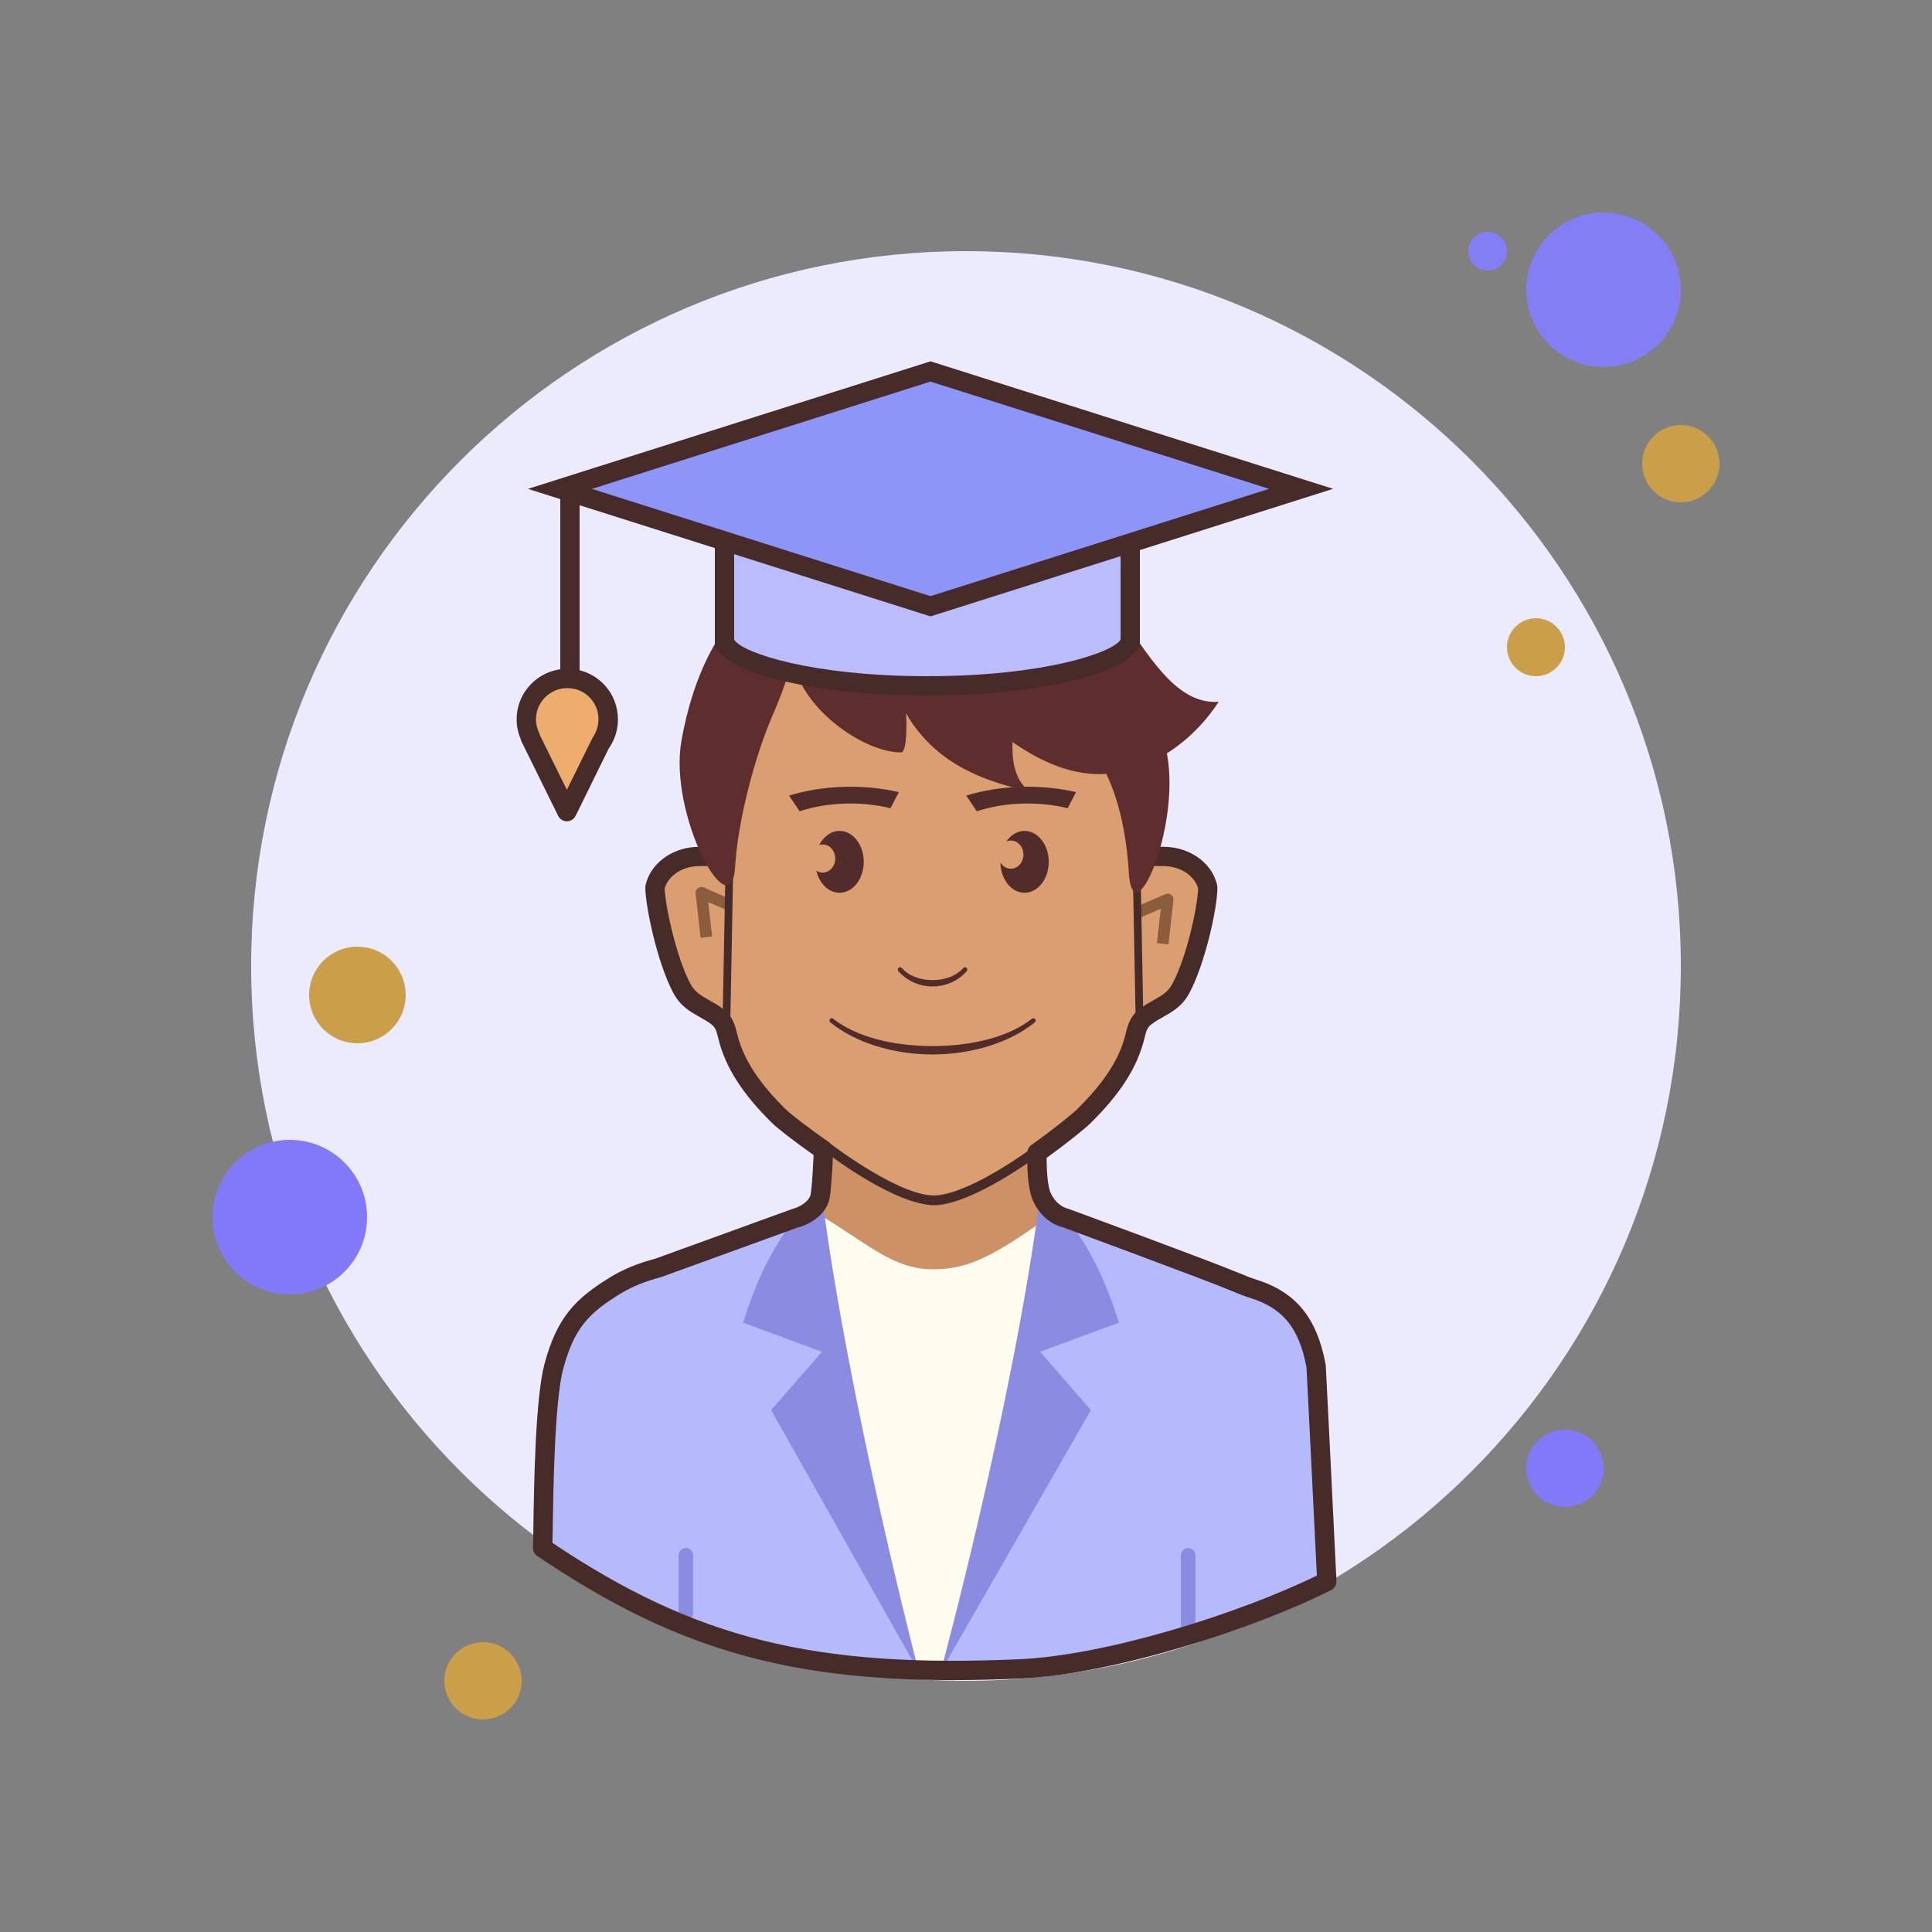 <svg xmlns="http://www.w3.org/2000/svg" xmlns:xlink="http://www.w3.org/1999/xlink" viewBox="0,0,256,256" width="200px" height="200px" fill-rule="nonzero"><rect x="0" y="0" width="256" height="256" fill="#808080" stroke="none"/><g fill="none" fill-rule="nonzero" stroke="none" stroke-width="1" stroke-linecap="butt" stroke-linejoin="miter" stroke-miterlimit="10" stroke-dasharray="" stroke-dashoffset="0" font-family="none" font-weight="none" font-size="none" text-anchor="none" style="mix-blend-mode: normal"><g transform="scale(2.56,2.56)"><path d="M77,12c-0.552,0 -1,0.448 -1,1c0,0.552 0.448,1 1,1c0.552,0 1,-0.448 1,-1c0,-0.552 -0.448,-1 -1,-1z" fill="#847ef5"></path><path d="M50,13c-20.435,0 -37,16.565 -37,37c0,20.435 16.565,37 37,37c20.435,0 37,-16.565 37,-37c0,-20.435 -16.565,-37 -37,-37z" fill="#ecebfd"></path><path d="M83,11c-2.209,0 -4,1.791 -4,4c0,2.209 1.791,4 4,4c2.209,0 4,-1.791 4,-4c0,-2.209 -1.791,-4 -4,-4z" fill="#847ef5"></path><path d="M87,22c-1.105,0 -2,0.895 -2,2c0,1.105 0.895,2 2,2c1.105,0 2,-0.895 2,-2c0,-1.105 -0.895,-2 -2,-2z" fill="#cb9f49"></path><path d="M81,74c-1.105,0 -2,0.895 -2,2c0,1.105 0.895,2 2,2c1.105,0 2,-0.895 2,-2c0,-1.105 -0.895,-2 -2,-2zM15,59c-2.209,0 -4,1.791 -4,4c0,2.209 1.791,4 4,4c2.209,0 4,-1.791 4,-4c0,-2.209 -1.791,-4 -4,-4z" fill="#8279f9"></path><path d="M25,85c-1.105,0 -2,0.895 -2,2c0,1.105 0.895,2 2,2c1.105,0 2,-0.895 2,-2c0,-1.105 -0.895,-2 -2,-2z" fill="#cb9f49"></path><path d="M18.5,49c-1.381,0 -2.5,1.119 -2.5,2.5c0,1.381 1.119,2.5 2.5,2.5c1.381,0 2.5,-1.119 2.5,-2.5c0,-1.381 -1.119,-2.5 -2.5,-2.5zM79.5,32c-0.828,0 -1.5,0.672 -1.5,1.5c0,0.828 0.672,1.5 1.5,1.5c0.828,0 1.5,-0.672 1.5,-1.5c0,-0.828 -0.672,-1.5 -1.5,-1.5z" fill="#cb9f49"></path><path d="M68.121,70.526c-0.405,-2.146 -1.28,-3.403 -3.342,-4.026c-0.09,-0.027 -0.21,-0.071 -0.345,-0.123c-0.156,-0.068 -0.354,-0.148 -0.586,-0.238c-1.249,-0.528 -8.673,-3.267 -8.673,-3.267c-0.612,-0.155 -1.01,-0.591 -1.24,-1.082c-0.38,-0.811 -0.233,-2.914 -0.233,-2.914c0,0 -3.104,1.062 -5.041,1.424c-1.9,0.185 -5.983,-2.272 -5.983,-2.272c0,0 -0.096,3.037 -0.225,3.712c-0.102,0.53 -0.672,0.978 -1.284,1.133l-7.124,2.583c-0.788,0.206 -1.544,0.5 -2.209,0.911c-1.793,1.107 -2.701,2.769 -3.163,4.16c0,0 -0.469,3.316 -0.45,3.435c-0.044,0.464 -0.09,0.975 -0.137,1.512c7.764,5.257 14,6.73 24.699,6.262c4.861,-0.213 12.099,-2.613 15.891,-4.527c-0.201,-4.225 -0.555,-6.683 -0.555,-6.683z" fill="#ce9065"></path><path d="M68.218,70.645c-0.405,-2.146 -1.28,-3.403 -3.342,-4.026c-0.09,-0.027 -0.21,-0.071 -0.345,-0.123c-0.156,-0.068 -0.354,-0.148 -0.586,-0.238c-0.676,-0.286 -7.327,-2.607 -9.464,-3.403c-2.917,2.055 -4.229,2.847 -6.175,2.847c-2.075,0 -3.267,-1.256 -6.158,-3l-3.237,1.195c-0.008,-0.004 -0.016,-0.009 -0.024,-0.013l-0.314,0.083l-4.431,1.607c-0.788,0.206 -1.544,0.5 -2.209,0.911c-1.793,1.107 -2.701,2.769 -3.163,4.16c0,0 -0.469,3.316 -0.45,3.435c-0.044,0.464 -0.09,5.444 -0.137,5.981c7.764,5.257 14,6.73 24.699,6.262c4.861,-0.213 12.099,-2.613 15.891,-4.527c-0.201,-4.225 -0.555,-11.151 -0.555,-11.151z" fill="#b5bafd"></path><path d="M55.201,73.272c-0.734,-0.922 -1.246,-1.991 -1.991,-2.903c-0.18,-0.22 -0.193,-0.49 0,-0.707c0.42,-0.473 1.003,-0.712 1.575,-0.949c0.63,-0.26 1.24,-0.544 1.877,-0.779c-0.402,-1.668 -1.195,-3.179 -2.187,-4.573c-0.131,-0.185 -0.105,-0.364 -0.005,-0.499c-2.91,2.05 -4.221,2.84 -6.166,2.84c-1.983,0 -3.176,-1.154 -5.801,-2.778c-0.245,1.521 -1.625,3.575 -0.602,5.068c0.404,0.59 1.234,0.794 1.504,1.521c0.381,1.03 -0.189,2.514 -0.217,3.563c-0.055,2.13 0.531,3.727 1.326,5.648c0.035,0.084 0.041,0.16 0.032,0.229c0.637,1.265 1.355,2.57 1.835,3.883c0.42,1.15 0.672,2.347 0.958,3.532c0.512,0.018 1.039,0.026 1.573,0.03c0.477,-2.289 1.785,-4.509 2.694,-6.65c0.996,-2.343 1.931,-4.54 3.595,-6.476z" fill="#fdfcef"></path><path d="M35.5,83.875c-0.207,0 -0.375,-0.168 -0.375,-0.375v-3c0,-0.207 0.168,-0.375 0.375,-0.375c0.207,0 0.375,0.168 0.375,0.375v3c0,0.207 -0.168,0.375 -0.375,0.375zM61.5,84.875c-0.207,0 -0.375,-0.168 -0.375,-0.375v-4c0,-0.207 0.168,-0.375 0.375,-0.375c0.207,0 0.375,0.168 0.375,0.375v4c0,0.207 -0.168,0.375 -0.375,0.375zM53.832,61.931c0,0 2.364,1.005 4.084,6.53l-4.084,1.507l2.633,3.015l-7.78,13.558c0.001,0 3.753,-13.835 5.147,-24.61zM42.546,61.931c0,0 -2.363,1.005 -4.084,6.53l4.084,1.507l-2.632,3.015l7.647,13.558c0,0 -3.62,-13.835 -5.015,-24.61z" fill="#898ce1"></path><path d="M60.418,44c-0.117,-0.008 -0.236,-0.009 -0.36,-0.009c-0.965,-0.047 -1.24,0.338 -1.196,-0.259c0.078,-1.06 -0.07,-5.361 -0.07,-5.578c0,-4.456 -4.653,-8.091 -10.792,-8.292v-0.013c0.286,0.001 0.248,0.006 0.208,0.007c-0.039,-0.001 -0.077,-0.006 0.792,-0.007v0.013c-6.722,0.202 -11.375,3.836 -11.375,8.292c0,0.217 -0.148,4.517 -0.07,5.578c0.044,0.597 -0.231,0.212 -1.196,0.259c-0.124,0 -0.243,0.001 -0.36,0.009c-1.058,0.071 -1.914,0.744 -2.097,1.578c0.13,0.079 0.611,3.731 1.391,5.17c0.436,0.803 1.116,0.915 1.815,1.434c0.387,0.287 0.462,0.612 0.568,1.041c0.392,1.59 1.481,2.942 2.674,4.096c0.589,0.57 4.499,4.738 7.858,4.527c3.375,-0.127 7.269,-3.957 7.858,-4.527c1.193,-1.154 2.282,-2.506 2.674,-4.096c0.106,-0.43 0.18,-0.754 0.568,-1.041c0.699,-0.519 1.379,-0.63 1.815,-1.434c0.78,-1.439 1.262,-5.091 1.391,-5.17c-0.182,-0.834 -1.038,-1.508 -2.096,-1.578z" fill="#db9e71"></path><path d="M48.269,51.059c0.683,0 1.345,-0.298 1.771,-0.797c0.043,-0.05 0.037,-0.126 -0.013,-0.169v0c-0.05,-0.043 -0.125,-0.038 -0.169,0.012c-0.347,0.397 -0.927,0.625 -1.589,0.625c-0.663,0 -1.242,-0.228 -1.589,-0.625c-0.024,-0.027 -0.057,-0.041 -0.091,-0.041c-0.028,0 -0.056,0.01 -0.078,0.029c-0.05,0.043 -0.056,0.119 -0.013,0.169c0.426,0.499 1.088,0.797 1.771,0.797zM46.091,41.833l0.433,-0.832c-1.832,-0.429 -3.941,-0.361 -5.682,0.179l0.546,0.811c1.431,-0.472 3.191,-0.532 4.703,-0.158zM55.262,41.833l0.433,-0.832c-1.832,-0.429 -3.941,-0.361 -5.682,0.179l0.546,0.811c1.432,-0.472 3.192,-0.532 4.703,-0.158zM43.454,43.007c-0.44,0 -0.826,0.291 -1.049,0.731c0.056,-0.017 0.113,-0.029 0.174,-0.029c0.361,0 0.653,0.327 0.653,0.729c0,0.403 -0.293,0.729 -0.653,0.729c-0.118,0 -0.227,-0.038 -0.323,-0.099c0.154,0.661 0.632,1.142 1.199,1.142c0.691,0 1.252,-0.717 1.252,-1.602c-0.001,-0.883 -0.562,-1.601 -1.253,-1.601zM53.031,43.007c-0.376,0 -0.712,0.213 -0.941,0.548c0.072,-0.03 0.149,-0.049 0.23,-0.049c0.361,0 0.653,0.327 0.653,0.729c0,0.403 -0.293,0.729 -0.653,0.729c-0.224,0 -0.421,-0.126 -0.539,-0.318c0.016,0.867 0.569,1.563 1.25,1.563c0.691,0 1.252,-0.717 1.252,-1.602c-0.001,-0.882 -0.561,-1.6 -1.252,-1.6zM53.562,52.915c0.051,-0.042 0.059,-0.117 0.018,-0.168v0c-0.041,-0.051 -0.117,-0.06 -0.169,-0.018c-1.128,0.899 -3.002,1.415 -5.141,1.415c-2.139,0 -4.013,-0.516 -5.142,-1.416c-0.022,-0.018 -0.048,-0.026 -0.075,-0.026c-0.035,0 -0.07,0.015 -0.094,0.045c-0.041,0.051 -0.034,0.127 0.017,0.169c1.274,1.041 3.253,1.663 5.293,1.663c2.04,-0.001 4.018,-0.622 5.293,-1.664z" fill="#512c2b"></path><path d="M49.324,86.962c-8.907,0 -14.656,-1.781 -21.52,-6.428c-0.15,-0.102 -0.233,-0.276 -0.218,-0.457c0.009,-0.108 0.014,-0.475 0.021,-1.007c0.033,-2.182 0.1,-6.721 0.582,-8.497c0.654,-2.417 1.612,-3.362 3.382,-4.455c0.662,-0.408 1.451,-0.734 2.345,-0.968l7.08,-2.569c0.503,-0.131 0.906,-0.457 0.963,-0.757c0.029,-0.149 0.085,-0.611 0.153,-2.039c-1.032,-0.729 -1.872,-1.386 -2.113,-1.622c-1.56,-1.526 -2.453,-2.918 -2.81,-4.381c-0.109,-0.447 -0.156,-0.603 -0.382,-0.772c-0.207,-0.154 -0.413,-0.27 -0.609,-0.38c-0.483,-0.272 -0.982,-0.555 -1.346,-1.232c-0.838,-1.564 -1.451,-4.521 -1.451,-5.465c0,-0.035 0.004,-0.071 0.011,-0.105c0.235,-1.086 1.285,-1.903 2.552,-1.989c0.128,-0.009 0.258,-0.01 0.393,-0.01c0.269,-0.013 0.502,0.006 0.685,0.03c-0.036,-1.206 0.036,-3.76 0.068,-4.913c0.008,-0.288 0.014,-0.479 0.014,-0.52c0,-4.527 4.249,-8.156 10.076,-8.796c0.083,-0.064 0.187,-0.104 0.299,-0.104c0.278,0 0.498,0 0.67,0.013c0.222,-0.026 0.464,-0.035 0.627,0.085c6.066,0.62 10.495,4.257 10.495,8.802c0,0.041 0.005,0.231 0.014,0.52c0.033,1.177 0.106,3.813 0.067,4.913c0.184,-0.025 0.418,-0.05 0.71,-0.029c0.107,-0.002 0.241,0.002 0.368,0.009c1.268,0.086 2.317,0.903 2.552,1.989c0.007,0.034 0.011,0.07 0.011,0.105c0,1.089 -0.65,3.971 -1.45,5.465c-0.364,0.678 -0.863,0.96 -1.346,1.232c-0.197,0.11 -0.403,0.226 -0.61,0.381c-0.226,0.17 -0.273,0.325 -0.376,0.752c-0.362,1.482 -1.255,2.874 -2.815,4.4c-0.255,0.25 -1.157,0.984 -2.242,1.768c-0.002,0.858 0.075,1.531 0.213,1.826c0.141,0.299 0.413,0.683 0.911,0.81c0.354,0.127 7.499,2.764 8.745,3.292c0.225,0.086 0.428,0.169 0.589,0.238c0.103,0.039 0.212,0.079 0.294,0.104c2.121,0.641 3.224,1.96 3.687,4.411c0.004,0.022 0.007,0.045 0.008,0.067c0,0 0.354,6.928 0.554,11.152c0.009,0.197 -0.098,0.381 -0.274,0.47c-4.042,2.041 -11.346,4.373 -16.094,4.581c-1.216,0.053 -2.374,0.08 -3.483,0.08zM28.595,79.86c7.41,4.964 13.548,6.492 24.167,6.021c4.505,-0.197 11.397,-2.371 15.398,-4.33c-0.194,-4.064 -0.51,-10.273 -0.537,-10.788c-0.396,-2.065 -1.237,-3.078 -2.989,-3.606c-0.099,-0.03 -0.231,-0.078 -0.379,-0.135c-0.171,-0.073 -0.363,-0.15 -0.588,-0.238c-1.239,-0.524 -8.592,-3.237 -8.666,-3.265c-0.634,-0.158 -1.192,-0.639 -1.52,-1.339c-0.226,-0.482 -0.329,-1.33 -0.305,-2.519c0.003,-0.158 0.081,-0.306 0.21,-0.397c1.214,-0.864 2.13,-1.621 2.33,-1.816c1.421,-1.39 2.228,-2.63 2.538,-3.902c0.115,-0.473 0.228,-0.941 0.753,-1.335c0.245,-0.184 0.487,-0.321 0.719,-0.452c0.423,-0.239 0.729,-0.412 0.956,-0.834c0.754,-1.406 1.309,-4.022 1.332,-4.937c-0.163,-0.618 -0.838,-1.1 -1.63,-1.152c-0.105,-0.007 -0.214,-0.008 -0.326,-0.008c-0.331,-0.017 -0.548,0.02 -0.725,0.047c-0.233,0.039 -0.525,0.084 -0.762,-0.134c-0.244,-0.225 -0.22,-0.553 -0.208,-0.711c0.061,-0.841 -0.025,-3.904 -0.057,-5.058c-0.009,-0.303 -0.014,-0.504 -0.014,-0.547c0,-4.183 -4.382,-7.501 -10.278,-7.862c-5.672,0.363 -9.889,3.683 -9.889,7.862c0,0.043 -0.005,0.244 -0.014,0.547c-0.032,1.153 -0.118,4.217 -0.057,5.058c0.012,0.158 0.036,0.486 -0.209,0.711c-0.235,0.217 -0.527,0.172 -0.762,0.134c-0.177,-0.028 -0.397,-0.059 -0.699,-0.048c-0.137,0.001 -0.245,0.002 -0.351,0.009c-0.791,0.053 -1.466,0.534 -1.629,1.152c0.024,0.907 0.618,3.604 1.332,4.937c0.226,0.422 0.532,0.595 0.956,0.834c0.232,0.131 0.474,0.269 0.718,0.451c0.524,0.395 0.638,0.861 0.748,1.313c0.316,1.296 1.123,2.536 2.544,3.926c0.196,0.192 1.073,0.881 2.211,1.676c0.141,0.099 0.221,0.262 0.213,0.433c-0.058,1.301 -0.12,2.127 -0.182,2.455c-0.154,0.803 -0.941,1.344 -1.652,1.523l-7.076,2.568c-0.842,0.223 -1.539,0.51 -2.117,0.866c-1.605,0.99 -2.369,1.746 -2.943,3.865c-0.448,1.655 -0.517,6.277 -0.546,8.25c-0.006,0.32 -0.01,0.585 -0.015,0.775z" fill="#472b29"></path><path d="M60.48,48.881l-0.597,-0.066l0.201,-1.779l-1.011,0.438l-0.238,-0.551l1.486,-0.644c0.097,-0.043 0.211,-0.03 0.297,0.034c0.086,0.063 0.132,0.168 0.12,0.274zM36.262,48.538l-0.258,-2.294c-0.012,-0.106 0.034,-0.211 0.12,-0.274c0.086,-0.065 0.2,-0.077 0.298,-0.034l1.486,0.644l-0.238,0.551l-1.011,-0.438l0.201,1.779z" fill="#895d3d"></path><g fill="#472b29"><path d="M37.602,52.98c-0.001,0 -0.002,0 -0.004,0c-0.11,-0.002 -0.198,-0.094 -0.196,-0.204l0.165,-8.647c0.002,-0.109 0.091,-0.196 0.2,-0.196c0.001,0 0.002,0 0.004,0c0.11,0.002 0.198,0.094 0.196,0.204l-0.165,8.647c-0.003,0.11 -0.092,0.196 -0.2,0.196z"></path></g><g fill="#472b29"><path d="M58.981,52.98c-0.109,0 -0.198,-0.087 -0.2,-0.196l-0.164,-8.647c-0.002,-0.11 0.086,-0.202 0.196,-0.204c0.001,0 0.003,0 0.004,0c0.109,0 0.198,0.087 0.2,0.196l0.164,8.647c0.002,0.11 -0.086,0.202 -0.196,0.204c-0.002,0 -0.003,0 -0.004,0z"></path></g><g fill="#5e2e2e"><path d="M63.081,36.324c-2.259,0.165 -3.678,-2.542 -5.151,-4.539c-3.593,-4.868 -9.882,-6.379 -15.115,-3.574c-1.393,0.747 -2.509,1.545 -2.831,2.269c-2.646,1.125 -4.131,4.562 -4.714,7.867c-0.68,3.856 2.587,9.824 2.781,6.503c0.14,-2.397 1.035,-5.747 1.941,-7.831c0.407,-0.936 0.777,-1.929 1.043,-2.955c0.312,2.492 3.567,4.863 5.607,4.885c0.218,0.002 0.318,-0.858 0.259,-2.031c0.533,0.956 1.291,1.758 2.136,2.349c1.327,0.929 2.855,1.395 4.379,1.722c-0.54,-0.226 -0.859,-0.892 -0.958,-1.548c-0.052,-0.341 -0.056,-0.686 -0.051,-1.033c1.331,0.921 2.759,1.6 4.313,1.658c0.179,0.007 0.36,0.001 0.54,-0.01c0.807,1.668 1.084,3.674 1.167,5.103c0.194,3.321 2.667,-2.226 1.987,-6.082c-0.005,-0.028 -0.011,-0.057 -0.016,-0.086c1.018,-0.641 1.947,-1.548 2.683,-2.667zM41.372,32.291c0.005,-0.046 0.01,-0.093 0.015,-0.139c0.017,0.006 0.033,0.012 0.051,0.017c-0.025,0.04 -0.044,0.081 -0.066,0.122z"></path></g><g fill="#472b29"><path d="M48.374,62.381c-2.039,0 -5.461,-2.611 -5.612,-2.728c-0.109,-0.084 -0.13,-0.241 -0.046,-0.351c0.085,-0.11 0.241,-0.131 0.351,-0.046c0.037,0.028 3.709,2.829 5.497,2.613c1.828,-0.218 4.761,-2.377 4.79,-2.399c0.111,-0.081 0.269,-0.059 0.35,0.053c0.083,0.11 0.059,0.268 -0.052,0.35c-0.125,0.092 -3.069,2.26 -5.028,2.493c-0.082,0.01 -0.165,0.015 -0.25,0.015z"></path></g><g fill="#472b29"><path d="M29,25h1v12h-1z"></path></g><g><path d="M31.405,36.671c-0.188,-0.715 -0.774,-1.3 -1.491,-1.482c-1.411,-0.358 -2.675,0.699 -2.675,2.05c0,0.334 0.084,0.646 0.222,0.928h-0.017l1.896,3.843l1.757,-3.561c0.339,-0.484 0.484,-1.112 0.308,-1.778z" fill="#ecad6f"></path><path d="M29.341,42.51v0c-0.19,0 -0.364,-0.108 -0.448,-0.278l-1.896,-3.843c-0.021,-0.043 -0.036,-0.087 -0.043,-0.132c-0.142,-0.329 -0.213,-0.671 -0.213,-1.018c0,-0.814 0.369,-1.568 1.012,-2.069c0.644,-0.502 1.475,-0.673 2.286,-0.466c0.89,0.226 1.617,0.947 1.852,1.84v0c0.203,0.77 0.068,1.548 -0.38,2.191l-1.719,3.496c-0.087,0.17 -0.261,0.279 -0.451,0.279zM27.95,38.063l1.391,2.817l1.309,-2.652c0.315,-0.463 0.398,-0.947 0.272,-1.43c-0.142,-0.537 -0.596,-0.989 -1.131,-1.125c-0.512,-0.132 -1.02,-0.029 -1.425,0.286c-0.398,0.31 -0.626,0.776 -0.626,1.28c0,0.238 0.058,0.477 0.171,0.707c0.018,0.038 0.031,0.076 0.039,0.117z" fill="#472b29"></path></g><g><path d="M48,35.5c-6.21,0 -10.07,-1.286 -10.469,-2.215l-0.031,-0.072v-8.04h21v8.065l-0.031,0.047c-0.399,0.929 -4.259,2.215 -10.469,2.215z" fill="#babcfb"></path><path d="M58,25.673v7.433c-0.404,0.69 -4.034,1.894 -10,1.894c-5.971,0 -9.601,-1.206 -10,-1.894v-7.433h20M59,24.673h-22v8.81h0.072c0.608,1.415 5.267,2.517 10.928,2.517c5.661,0 10.32,-1.102 10.928,-2.517h0.072v-8.81z" fill="#472b29"></path></g><g><path d="M28.982,25.304l19.182,-6.077l19.18,6.075l-19.18,6.078z" fill="#8e95f9"></path><path d="M48.163,19.751l17.525,5.552l-17.526,5.553l-17.525,-5.551l17.526,-5.554M48.163,18.702l-20.837,6.602l20.837,6.6l20.837,-6.602l-20.837,-6.6z" fill="#472b29"></path></g></g></g></svg>